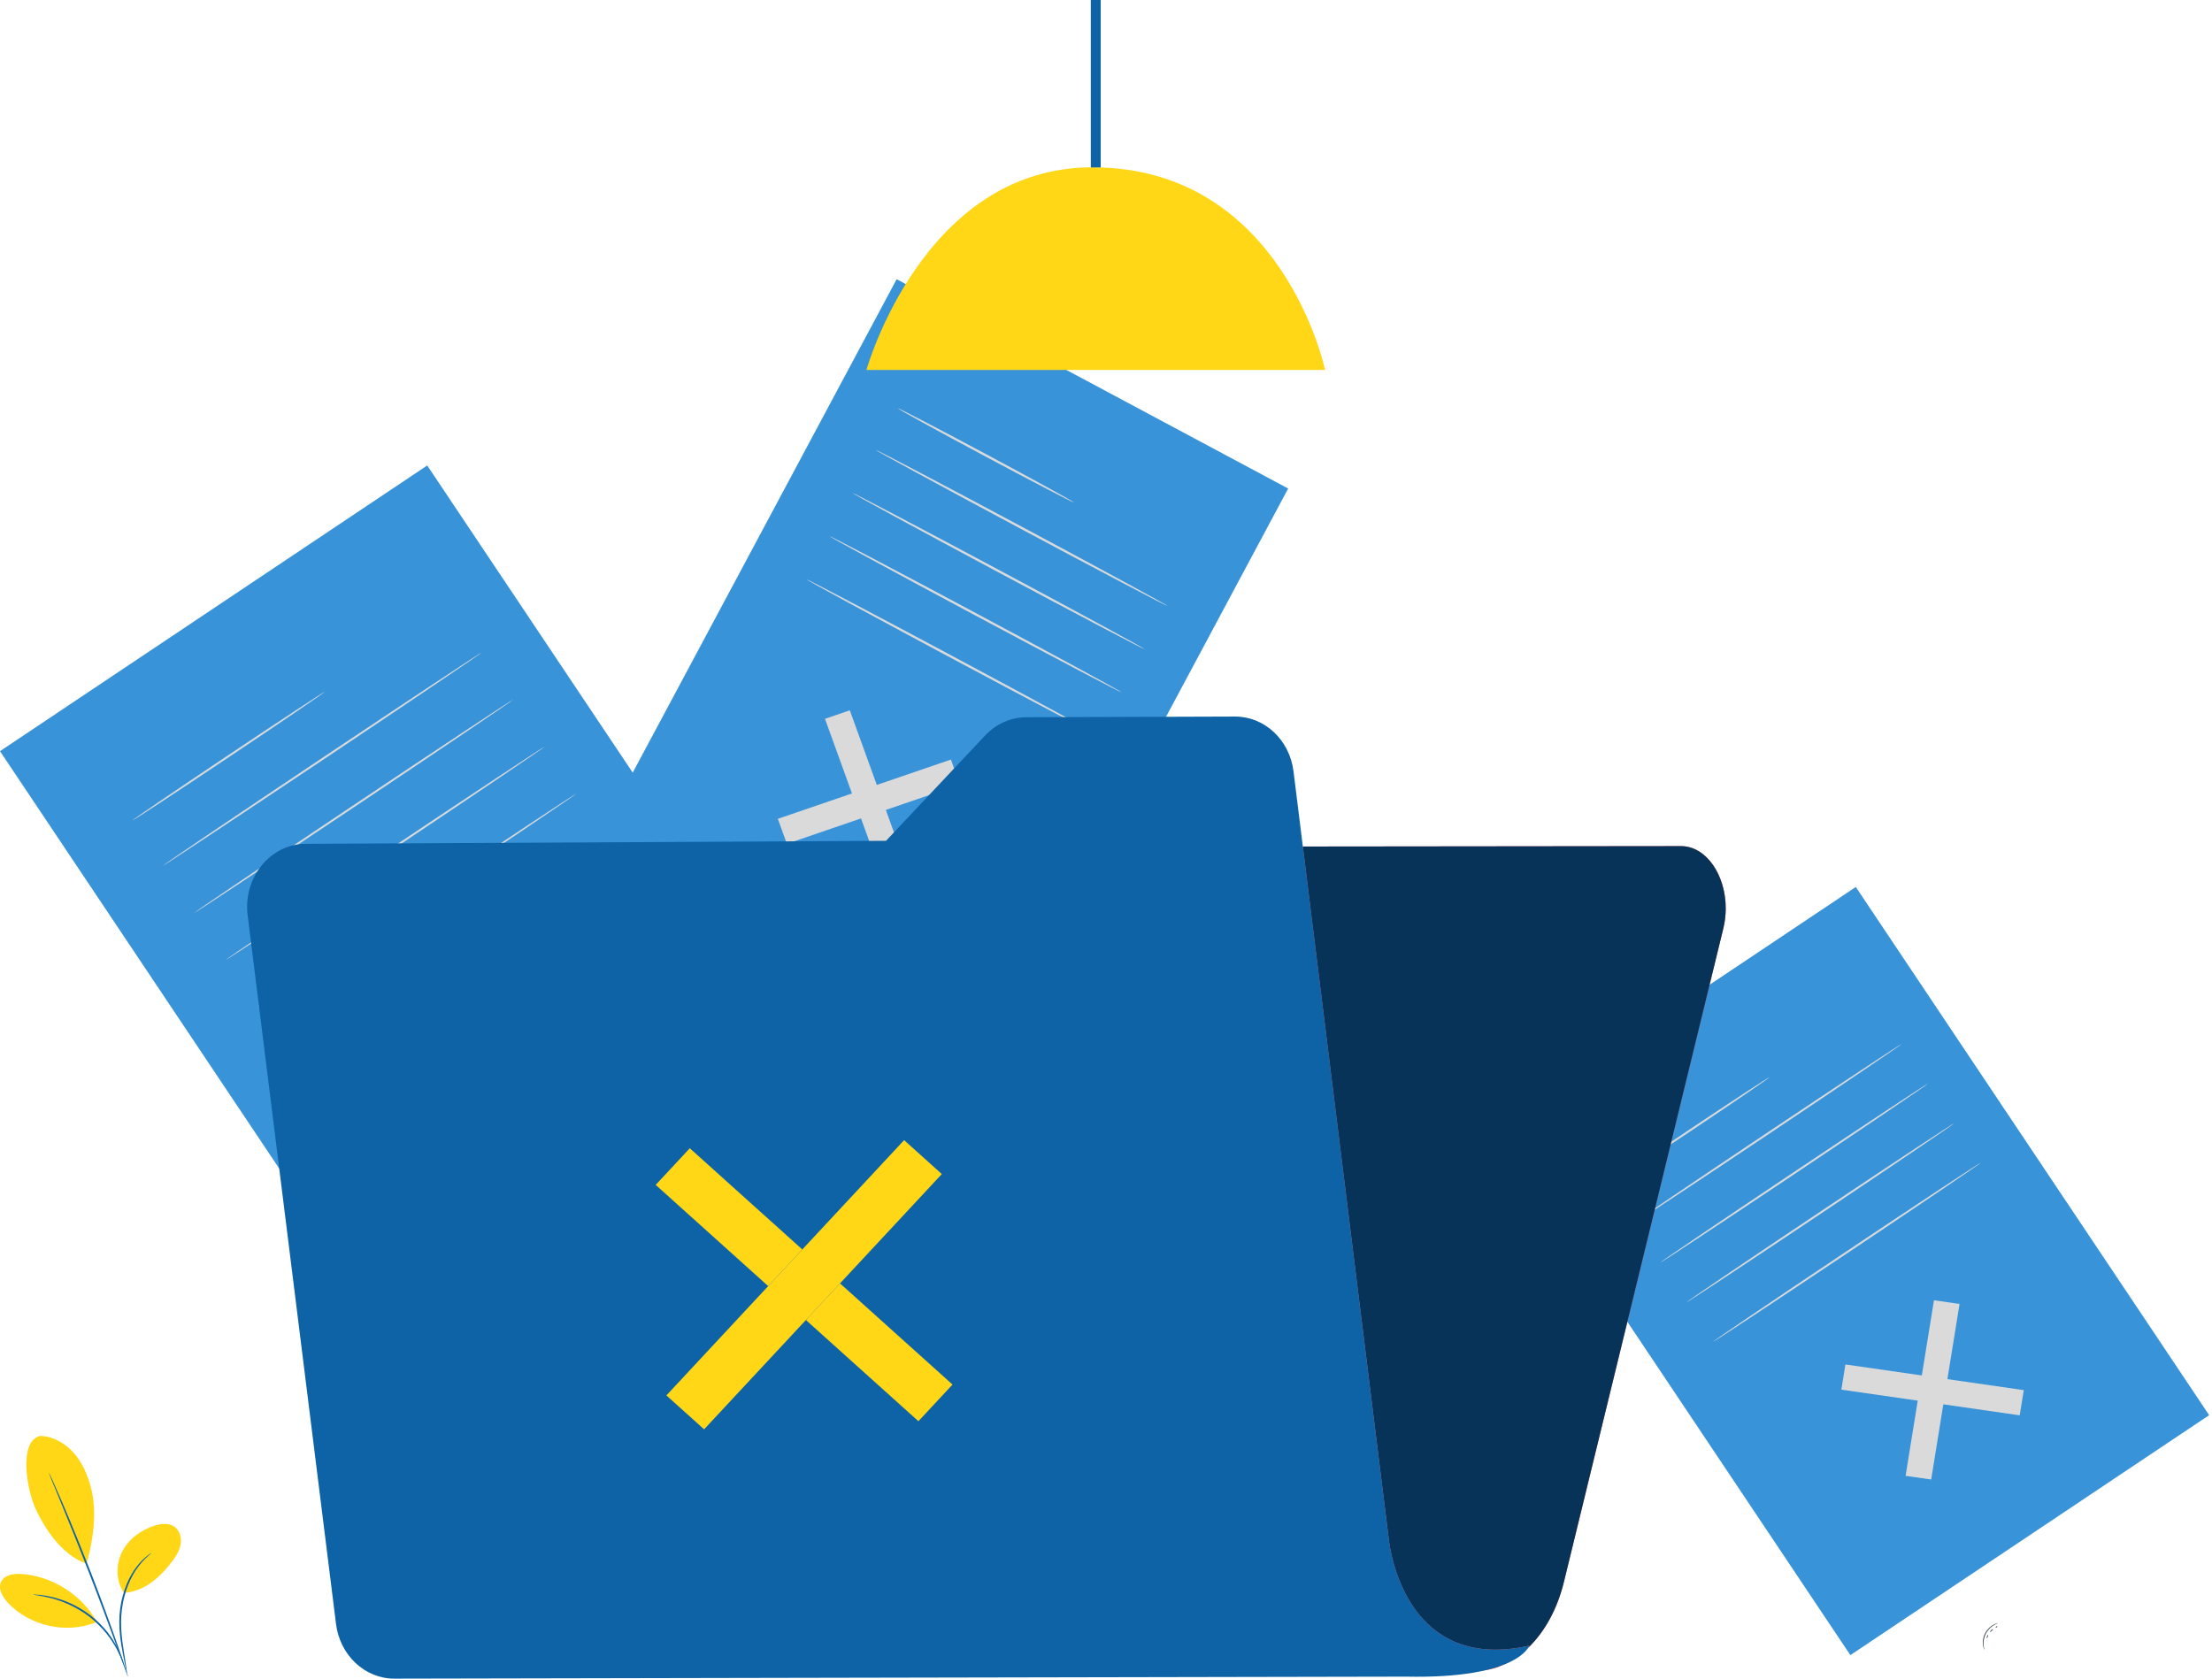 <svg width="299" height="227" viewBox="0 0 299 227" fill="none" xmlns="http://www.w3.org/2000/svg">
<path d="M114.623 147.964L56.875 186.59L0 101.557L57.749 62.932L114.623 147.964Z" fill="#3893D9"/>
<path d="M84.791 143.932L84.136 147.988L55.429 143.852L56.084 139.796L84.791 143.932Z" fill="#D9DAD9"/>
<path d="M70.332 129.463L74.451 130.057L69.884 158.321L65.765 157.727L70.332 129.463Z" fill="#D9DAD9"/>
<path d="M43.891 93.538C43.932 93.6 38.145 97.543 30.967 102.344C23.786 107.147 17.933 110.99 17.893 110.928C17.852 110.867 23.638 106.924 30.818 102.122C37.996 97.32 43.851 93.477 43.891 93.538Z" fill="#D9DAD9"/>
<path d="M65.128 88.207C65.169 88.269 55.545 94.778 43.636 102.744C31.722 110.713 22.034 117.12 21.992 117.059C21.951 116.997 31.573 110.489 43.486 102.521C55.397 94.555 65.087 88.146 65.128 88.207Z" fill="#D9DAD9"/>
<path d="M69.385 94.572C69.427 94.634 59.803 101.143 47.893 109.108C35.98 117.077 26.291 123.485 26.25 123.424C26.209 123.362 35.831 116.855 47.745 108.886C59.654 100.92 69.344 94.511 69.385 94.572Z" fill="#D9DAD9"/>
<path d="M73.64 100.936C73.681 100.998 64.057 107.507 52.148 115.473C40.234 123.442 30.546 129.85 30.504 129.788C30.463 129.727 40.084 123.219 51.999 115.25C63.908 107.284 73.599 100.875 73.64 100.936Z" fill="#D9DAD9"/>
<path d="M77.897 107.301C77.939 107.363 68.315 113.872 56.405 121.838C44.491 129.806 34.803 136.214 34.762 136.152C34.721 136.091 44.343 129.584 56.256 121.615C68.166 113.649 77.856 107.24 77.897 107.301Z" fill="#D9DAD9"/>
<path d="M298.591 191.349L250.117 223.771L202.353 152.359L250.851 119.92L298.591 191.295V191.349Z" fill="#3893D9"/>
<path d="M273.558 187.946L273.008 191.353L248.898 187.879L249.449 184.473L273.558 187.946Z" fill="#D9DAD9"/>
<path d="M261.418 175.795L264.876 176.293L261.041 200.031L257.581 199.532L261.418 175.795Z" fill="#D9DAD9"/>
<path d="M239.211 145.625C239.252 145.686 234.398 149.005 228.369 153.038C222.338 157.072 217.417 160.29 217.376 160.229C217.335 160.167 222.189 156.848 228.22 152.815C234.248 148.782 239.17 145.563 239.211 145.625Z" fill="#D9DAD9"/>
<path d="M257.047 141.147C257.088 141.209 249.011 146.683 239.009 153.373C229.004 160.066 220.862 165.44 220.82 165.377C220.779 165.316 228.855 159.843 238.86 153.151C248.862 146.461 257.006 141.085 257.047 141.147Z" fill="#D9DAD9"/>
<path d="M260.621 146.493C260.662 146.554 252.584 152.028 242.583 158.719C232.577 165.411 224.435 170.784 224.394 170.723C224.353 170.662 232.428 165.188 242.434 158.496C252.435 151.806 260.579 146.431 260.621 146.493Z" fill="#D9DAD9"/>
<path d="M264.197 151.838C264.238 151.899 256.162 157.374 246.16 164.064C236.154 170.756 228.012 176.129 227.971 176.068C227.93 176.007 236.005 170.533 246.01 163.841C256.013 157.151 264.156 151.776 264.197 151.838Z" fill="#D9DAD9"/>
<path d="M267.77 157.183C267.811 157.244 259.735 162.718 249.733 169.409C239.727 176.101 231.586 181.475 231.544 181.413C231.503 181.352 239.578 175.879 249.583 169.186C259.585 162.496 267.729 157.121 267.77 157.183Z" fill="#D9DAD9"/>
<path d="M132.449 143.967L79.532 115.666L121.204 37.747L174.122 66.048L132.449 143.967Z" fill="#3893D9"/>
<path d="M123.392 119.593L120.034 120.742L111.513 97.184L114.87 96.034L123.392 119.593Z" fill="#D9DAD9"/>
<path d="M128.537 102.692L129.76 106.072L106.363 114.085L105.141 110.704L128.537 102.692Z" fill="#D9DAD9"/>
<path d="M145.164 67.933C145.123 68.01 139.756 65.221 133.177 61.703C126.597 58.184 121.299 55.269 121.34 55.192C121.381 55.114 126.748 57.903 133.328 61.422C139.905 64.941 145.206 67.856 145.164 67.933Z" fill="#D9DAD9"/>
<path d="M157.862 81.949C157.82 82.027 148.938 77.357 138.025 71.52C127.107 65.681 118.294 60.887 118.335 60.81C118.376 60.732 127.258 65.401 138.175 71.239C149.088 77.076 157.903 81.871 157.862 81.949Z" fill="#D9DAD9"/>
<path d="M154.743 87.781C154.701 87.858 145.819 83.189 134.905 77.352C123.988 71.514 115.175 66.719 115.216 66.641C115.257 66.564 124.138 71.233 135.056 77.072C145.968 82.908 154.784 87.704 154.743 87.781Z" fill="#D9DAD9"/>
<path d="M151.622 93.613C151.581 93.691 142.699 89.021 131.786 83.184C120.869 77.346 112.055 72.551 112.096 72.474C112.138 72.397 121.018 77.065 131.935 82.904C142.849 88.74 151.665 93.536 151.622 93.613Z" fill="#D9DAD9"/>
<path d="M148.502 99.445C148.461 99.523 139.578 94.853 128.665 89.017C117.748 83.178 108.934 78.384 108.976 78.306C109.017 78.228 117.898 82.897 128.815 88.736C139.728 94.573 148.544 99.368 148.502 99.445Z" fill="#D9DAD9"/>
<path d="M147.45 22.637H148.78V0H147.45V22.637Z" fill="#C2C4C4"/>
<path d="M117.117 50.02H179.115C179.115 50.02 173.391 22.622 147.646 22.622C124.748 22.622 117.117 50.02 117.117 50.02Z" fill="#FFD717"/>
<path d="M147.45 22.637H148.78V0H147.45V22.637Z" fill="#0D63A5"/>
<path d="M5.462 194.134C7.202 194.195 8.836 195.14 9.984 196.449C11.132 197.758 11.835 199.405 12.285 201.087C13.156 204.341 12.621 208.182 11.693 211.42C8.169 210.161 5.996 206.404 5.014 204.428C3.461 201.306 2.551 194.72 5.462 194.134Z" fill="#FFD717"/>
<path d="M16.762 215.364C15.65 213.769 15.624 211.549 16.503 209.814C17.382 208.078 19.07 206.827 20.929 206.256C21.789 205.992 22.787 205.881 23.535 206.381C24.233 206.848 24.535 207.764 24.445 208.6C24.355 209.436 23.931 210.201 23.432 210.877C21.719 213.197 19.635 215.127 16.762 215.364Z" fill="#FFD717"/>
<path d="M17.151 226.24C17.134 226.243 17.081 226.001 16.994 225.564C16.899 225.081 16.777 224.458 16.631 223.709C16.353 222.149 15.912 219.932 16.246 217.48C16.566 215.039 17.538 212.952 18.557 211.706C19.058 211.076 19.538 210.629 19.893 210.355C20.065 210.211 20.217 210.122 20.312 210.054C20.411 209.989 20.465 209.959 20.47 209.965C20.508 210.009 19.646 210.54 18.694 211.811C17.729 213.061 16.803 215.112 16.488 217.512C16.159 219.914 16.566 222.112 16.801 223.68C16.927 224.467 17.029 225.105 17.088 225.549C17.146 225.991 17.167 226.237 17.151 226.24Z" fill="#0D63A5"/>
<path d="M6.597 199.088C6.605 199.084 6.653 199.176 6.739 199.354C6.833 199.557 6.953 199.816 7.102 200.138C7.413 200.822 7.851 201.815 8.381 203.048C9.443 205.513 10.862 208.938 12.343 212.756C13.823 216.576 15.085 220.063 15.963 222.599C16.403 223.867 16.749 224.895 16.98 225.61C17.087 225.948 17.173 226.221 17.24 226.434C17.297 226.623 17.323 226.724 17.315 226.727C17.308 226.729 17.266 226.634 17.194 226.451C17.116 226.241 17.015 225.973 16.89 225.641C16.622 224.908 16.253 223.896 15.8 222.657C14.882 220.137 13.595 216.662 12.115 212.845C10.635 209.03 9.242 205.595 8.222 203.115C7.721 201.895 7.311 200.898 7.014 200.176C6.883 199.847 6.777 199.58 6.693 199.374C6.622 199.19 6.589 199.09 6.597 199.088Z" fill="#0D63A5"/>
<path d="M12.967 219.045C10.889 215.51 7.01 213.099 2.919 212.803C1.878 212.726 0.625 212.902 0.161 213.837C-0.304 214.774 0.318 215.883 1.027 216.651C3.98 219.849 8.974 220.964 13.005 219.325L12.967 219.045Z" fill="#FFD717"/>
<path d="M4.505 215.59C4.506 215.574 4.738 215.583 5.157 215.615C5.366 215.629 5.624 215.647 5.918 215.703C6.211 215.757 6.553 215.79 6.916 215.89C7.282 215.981 7.686 216.07 8.103 216.22C8.529 216.346 8.967 216.529 9.426 216.723C10.334 217.135 11.297 217.675 12.214 218.376C13.125 219.086 13.894 219.879 14.519 220.657C14.82 221.056 15.107 221.433 15.331 221.818C15.578 222.186 15.762 222.557 15.935 222.892C16.12 223.221 16.229 223.546 16.349 223.819C16.472 224.093 16.547 224.339 16.608 224.541C16.733 224.943 16.794 225.165 16.778 225.171C16.726 225.188 16.476 224.289 15.782 222.971C15.601 222.646 15.411 222.285 15.161 221.926C14.933 221.553 14.644 221.186 14.344 220.797C13.719 220.04 12.96 219.267 12.066 218.57C11.165 217.881 10.222 217.346 9.334 216.929C8.884 216.731 8.456 216.544 8.038 216.413C7.63 216.255 7.234 216.157 6.875 216.058C5.43 215.693 4.499 215.644 4.505 215.59Z" fill="#0D63A5"/>
<path d="M270.095 219.437C270.102 219.456 269.851 219.521 269.5 219.732C269.152 219.939 268.71 220.321 268.426 220.875C268.143 221.43 268.093 222.012 268.13 222.416C268.164 222.824 268.259 223.065 268.24 223.071C268.233 223.073 268.203 223.016 268.164 222.906C268.125 222.796 268.081 222.632 268.053 222.423C267.996 222.011 268.034 221.404 268.329 220.826C268.625 220.248 269.094 219.86 269.462 219.665C269.646 219.565 269.805 219.505 269.917 219.472C270.03 219.439 270.094 219.43 270.095 219.437Z" fill="#2C3C43"/>
<path d="M268.723 221.034C268.752 221.045 268.737 221.153 268.692 221.278C268.646 221.403 268.585 221.495 268.558 221.484C268.529 221.475 268.543 221.365 268.589 221.24C268.635 221.116 268.695 221.024 268.723 221.034Z" fill="#2C3C43"/>
<path d="M269.433 220.297C269.44 220.328 269.331 220.376 269.23 220.473C269.126 220.568 269.071 220.674 269.041 220.664C269.012 220.66 269.028 220.512 269.155 220.394C269.281 220.275 269.43 220.268 269.433 220.297Z" fill="#2C3C43"/>
<path d="M269.975 219.856C269.997 219.876 269.969 219.94 269.912 219.997C269.856 220.055 269.793 220.083 269.772 220.062C269.75 220.041 269.778 219.978 269.834 219.921C269.89 219.864 269.954 219.834 269.975 219.856Z" fill="#2C3C43"/>
<path d="M98.45 120.712L80.251 214.279L77.868 226.527L199.362 225.928C204.814 225.901 209.647 221.06 211.401 213.867L232.944 125.531C234.276 120.071 231.354 114.391 227.216 114.395L104.249 114.525C101.534 114.528 99.16 117.061 98.45 120.712Z" fill="#F1626C"/>
<path d="M200.914 225.789C201.789 225.579 202.533 225.345 203.166 225.102C202.439 225.422 201.685 225.654 200.914 225.789Z" fill="#86363E"/>
<path d="M202.158 223.033C188.98 223.033 187.709 207.95 187.708 207.939L176.105 114.449L227.215 114.395C227.217 114.395 227.218 114.395 227.22 114.395C230.669 114.395 233.273 118.345 233.27 122.821C233.269 123.713 233.165 124.625 232.944 125.531L223.67 163.559L219.975 178.707L211.401 213.867C210.496 217.575 208.774 220.659 206.569 222.78C206.681 222.604 206.715 222.499 206.715 222.499C205.057 222.866 203.541 223.033 202.158 223.033Z" fill="#083358"/>
<path d="M187.708 207.939L174.845 104.281C174.318 100.034 170.934 96.865 166.939 96.878L138.732 96.971C136.644 96.978 134.643 97.865 133.16 99.442L119.767 113.679L41.317 114.089C36.524 114.114 32.84 118.65 33.476 123.747L45.419 219.553C45.948 223.795 49.325 226.959 53.314 226.951L190.034 226.681C205.261 226.997 206.715 222.499 206.715 222.499C189.264 226.367 187.71 207.951 187.708 207.939Z" fill="#0D63A5"/>
<path d="M124.143 192.146L108.934 178.464L113.545 173.512L128.754 187.194L124.143 192.146ZM103.838 173.88L88.63 160.198L93.24 155.246L108.449 168.927L103.838 173.88Z" fill="#FFD717"/>
<path d="M95.174 193.244L90.078 188.659L103.839 173.88L108.45 168.927L122.211 154.148L127.307 158.732L113.546 173.512L108.935 178.465L95.174 193.244Z" fill="#FFD717"/>
</svg>
